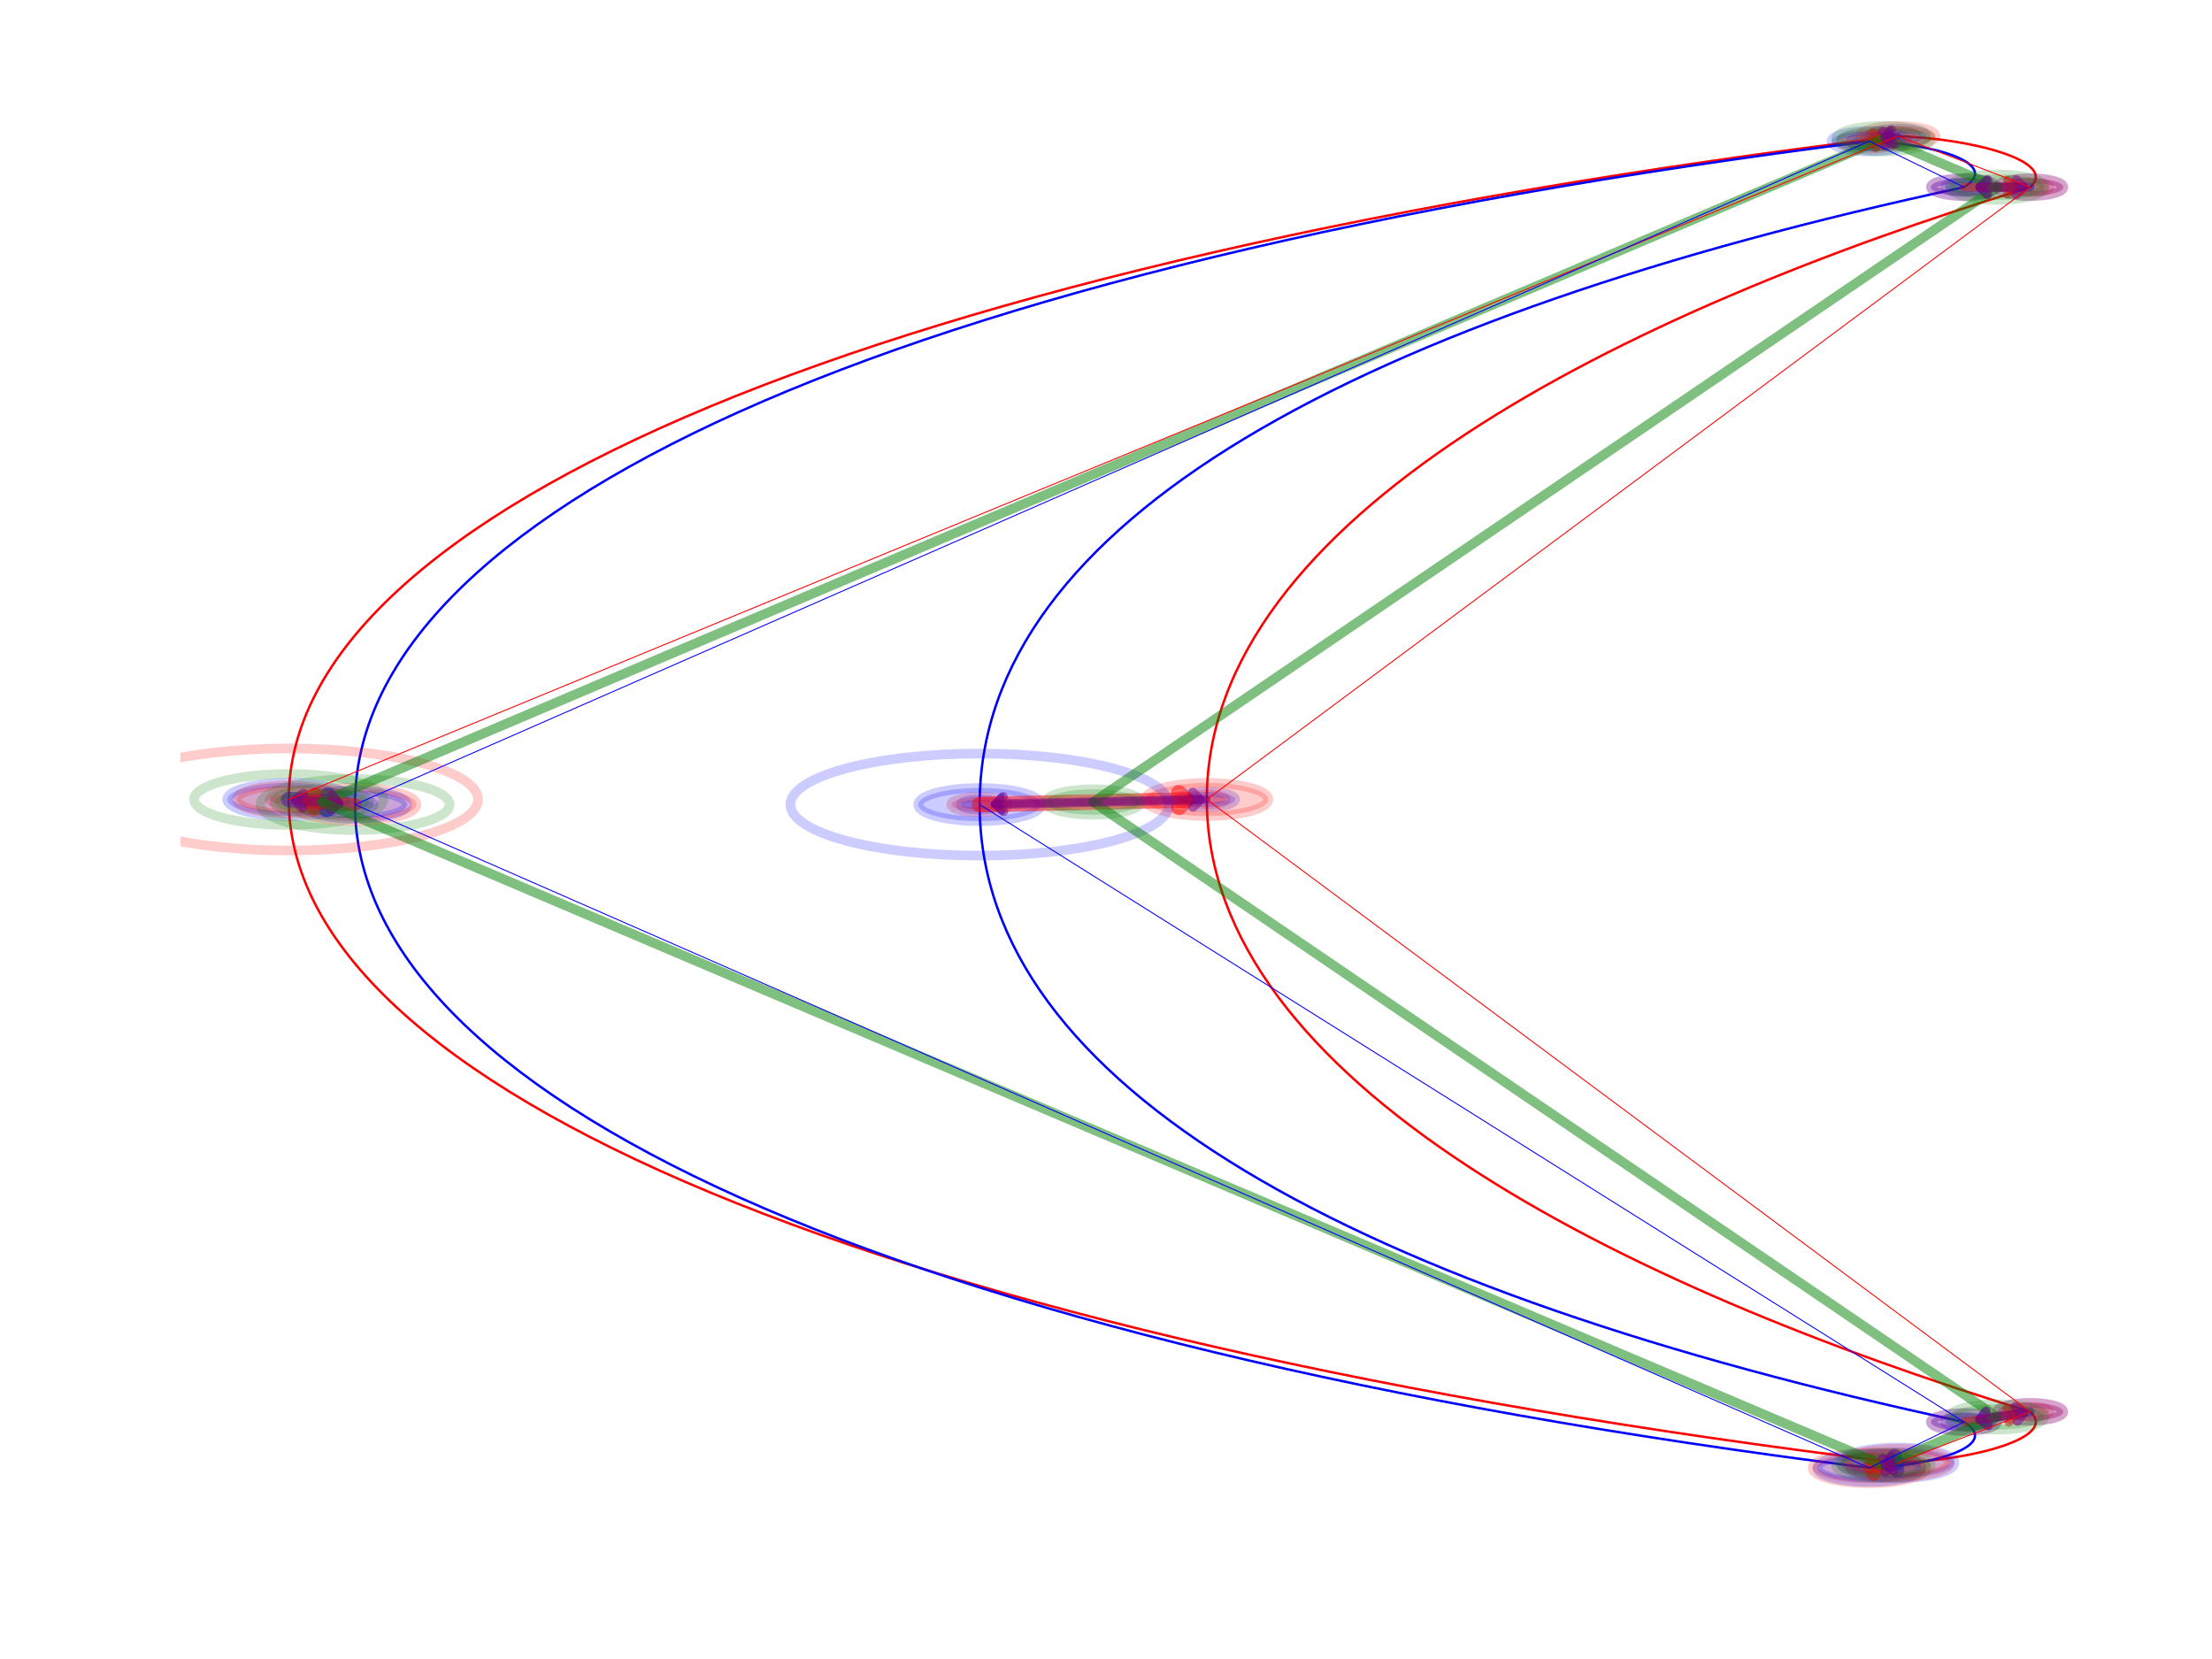<?xml version="1.0" encoding="utf-8" standalone="no"?>
<!DOCTYPE svg PUBLIC "-//W3C//DTD SVG 1.1//EN"
  "http://www.w3.org/Graphics/SVG/1.1/DTD/svg11.dtd">
<!-- Created with matplotlib (http://matplotlib.org/) -->
<svg height="345.6pt" version="1.1" viewBox="0 0 460.8 345.6" width="460.8pt" xmlns="http://www.w3.org/2000/svg" xmlns:xlink="http://www.w3.org/1999/xlink">
 <defs>
  <style type="text/css">
*{stroke-linecap:butt;stroke-linejoin:round;}
  </style>
 </defs>
 <g id="figure_1">
  <g id="patch_1">
   <path d="M 0 345.6 
L 460.8 345.6 
L 460.8 0 
L 0 0 
z
" style="fill:#ffffff;"/>
  </g>
  <g id="axes_1">
   <g id="patch_2">
    <path clip-path="url(#p6056373485)" d="M 60.152 167.607 
C 61.197 167.607 62.2 167.495 62.94 167.296 
C 63.679 167.097 64.095 166.826 64.095 166.544 
C 64.095 166.263 63.679 165.992 62.94 165.793 
C 62.2 165.593 61.197 165.481 60.152 165.481 
C 59.106 165.481 58.103 165.593 57.363 165.793 
C 56.624 165.992 56.208 166.263 56.208 166.544 
C 56.208 166.826 56.624 167.097 57.363 167.296 
C 58.103 167.495 59.106 167.607 60.152 167.607 
z
" style="fill:#ff0000;opacity:0.2;stroke:#ff0000;stroke-linejoin:miter;stroke-width:2;"/>
   </g>
   <g id="patch_3">
    <path clip-path="url(#p6056373485)" d="M 395.33 29.424 
C 396.376 29.424 397.379 29.312 398.118 29.112 
C 398.858 28.913 399.273 28.643 399.273 28.361 
C 399.273 28.079 398.858 27.808 398.118 27.609 
C 397.379 27.41 396.376 27.298 395.33 27.298 
C 394.284 27.298 393.281 27.41 392.542 27.609 
C 391.802 27.808 391.387 28.079 391.387 28.361 
C 391.387 28.643 391.802 28.913 392.542 29.112 
C 393.281 29.312 394.284 29.424 395.33 29.424 
z
" style="fill:#ff0000;opacity:0.2;stroke:#ff0000;stroke-linejoin:miter;stroke-width:2;"/>
   </g>
   <g id="patch_4">
    <path clip-path="url(#p6056373485)" d="M 422.933 40.053 
C 423.979 40.053 424.982 39.941 425.721 39.742 
C 426.461 39.543 426.876 39.272 426.876 38.99 
C 426.876 38.708 426.461 38.438 425.721 38.239 
C 424.982 38.039 423.979 37.927 422.933 37.927 
C 421.887 37.927 420.884 38.039 420.145 38.239 
C 419.405 38.438 418.99 38.708 418.99 38.99 
C 418.99 39.272 419.405 39.543 420.145 39.742 
C 420.884 39.941 421.887 40.053 422.933 40.053 
z
" style="fill:#ff0000;opacity:0.2;stroke:#ff0000;stroke-linejoin:miter;stroke-width:2;"/>
   </g>
   <g id="patch_5">
    <path clip-path="url(#p6056373485)" d="M 251.401 167.607 
C 252.446 167.607 253.449 167.495 254.189 167.296 
C 254.928 167.097 255.344 166.826 255.344 166.544 
C 255.344 166.263 254.928 165.992 254.189 165.793 
C 253.449 165.593 252.446 165.481 251.401 165.481 
C 250.355 165.481 249.352 165.593 248.612 165.793 
C 247.873 165.992 247.457 166.263 247.457 166.544 
C 247.457 166.826 247.873 167.097 248.612 167.296 
C 249.352 167.495 250.355 167.607 251.401 167.607 
z
" style="fill:#ff0000;opacity:0.2;stroke:#ff0000;stroke-linejoin:miter;stroke-width:2;"/>
   </g>
   <g id="patch_6">
    <path clip-path="url(#p6056373485)" d="M 422.933 295.161 
C 423.979 295.161 424.982 295.049 425.721 294.85 
C 426.461 294.651 426.876 294.38 426.876 294.099 
C 426.876 293.817 426.461 293.546 425.721 293.347 
C 424.982 293.148 423.979 293.036 422.933 293.036 
C 421.887 293.036 420.884 293.148 420.145 293.347 
C 419.405 293.546 418.99 293.817 418.99 294.099 
C 418.99 294.38 419.405 294.651 420.145 294.85 
C 420.884 295.049 421.887 295.161 422.933 295.161 
z
" style="fill:#ff0000;opacity:0.2;stroke:#ff0000;stroke-linejoin:miter;stroke-width:2;"/>
   </g>
   <g id="patch_7">
    <path clip-path="url(#p6056373485)" d="M 395.33 305.791 
C 396.376 305.791 397.379 305.679 398.118 305.48 
C 398.858 305.28 399.273 305.01 399.273 304.728 
C 399.273 304.446 398.858 304.176 398.118 303.976 
C 397.379 303.777 396.376 303.665 395.33 303.665 
C 394.284 303.665 393.281 303.777 392.542 303.976 
C 391.802 304.176 391.387 304.446 391.387 304.728 
C 391.387 305.01 391.802 305.28 392.542 305.48 
C 393.281 305.679 394.284 305.791 395.33 305.791 
z
" style="fill:#ff0000;opacity:0.2;stroke:#ff0000;stroke-linejoin:miter;stroke-width:2;"/>
   </g>
   <g id="patch_8">
    <path clip-path="url(#p6056373485)" d="M 204.081 168.67 
C 205.127 168.67 206.13 168.558 206.87 168.359 
C 207.609 168.16 208.025 167.889 208.025 167.607 
C 208.025 167.325 207.609 167.055 206.87 166.856 
C 206.13 166.656 205.127 166.544 204.081 166.544 
C 203.035 166.544 202.032 166.656 201.293 166.856 
C 200.553 167.055 200.138 167.325 200.138 167.607 
C 200.138 167.889 200.553 168.16 201.293 168.359 
C 202.032 168.558 203.035 168.67 204.081 168.67 
z
" style="fill:#0000ff;opacity:0.2;stroke:#0000ff;stroke-linejoin:miter;stroke-width:2;"/>
   </g>
   <g id="patch_9">
    <path clip-path="url(#p6056373485)" d="M 409.132 297.287 
C 410.177 297.287 411.18 297.175 411.92 296.976 
C 412.659 296.777 413.075 296.506 413.075 296.224 
C 413.075 295.943 412.659 295.672 411.92 295.473 
C 411.18 295.273 410.177 295.161 409.132 295.161 
C 408.086 295.161 407.083 295.273 406.343 295.473 
C 405.604 295.672 405.188 295.943 405.188 296.224 
C 405.188 296.506 405.604 296.777 406.343 296.976 
C 407.083 297.175 408.086 297.287 409.132 297.287 
z
" style="fill:#0000ff;opacity:0.2;stroke:#0000ff;stroke-linejoin:miter;stroke-width:2;"/>
   </g>
   <g id="patch_10">
    <path clip-path="url(#p6056373485)" d="M 389.415 306.854 
C 390.461 306.854 391.464 306.742 392.204 306.543 
C 392.943 306.343 393.359 306.073 393.359 305.791 
C 393.359 305.509 392.943 305.239 392.204 305.039 
C 391.464 304.84 390.461 304.728 389.415 304.728 
C 388.369 304.728 387.366 304.84 386.627 305.039 
C 385.887 305.239 385.472 305.509 385.472 305.791 
C 385.472 306.073 385.887 306.343 386.627 306.543 
C 387.366 306.742 388.369 306.854 389.415 306.854 
z
" style="fill:#0000ff;opacity:0.2;stroke:#0000ff;stroke-linejoin:miter;stroke-width:2;"/>
   </g>
   <g id="patch_11">
    <path clip-path="url(#p6056373485)" d="M 73.953 168.67 
C 74.999 168.67 76.002 168.558 76.741 168.359 
C 77.481 168.16 77.896 167.889 77.896 167.607 
C 77.896 167.325 77.481 167.055 76.741 166.856 
C 76.002 166.656 74.999 166.544 73.953 166.544 
C 72.907 166.544 71.904 166.656 71.165 166.856 
C 70.425 167.055 70.01 167.325 70.01 167.607 
C 70.01 167.889 70.425 168.16 71.165 168.359 
C 71.904 168.558 72.907 168.67 73.953 168.67 
z
" style="fill:#0000ff;opacity:0.2;stroke:#0000ff;stroke-linejoin:miter;stroke-width:2;"/>
   </g>
   <g id="patch_12">
    <path clip-path="url(#p6056373485)" d="M 389.415 30.487 
C 390.461 30.487 391.464 30.375 392.204 30.175 
C 392.943 29.976 393.359 29.706 393.359 29.424 
C 393.359 29.142 392.943 28.871 392.204 28.672 
C 391.464 28.473 390.461 28.361 389.415 28.361 
C 388.369 28.361 387.366 28.473 386.627 28.672 
C 385.887 28.871 385.472 29.142 385.472 29.424 
C 385.472 29.706 385.887 29.976 386.627 30.175 
C 387.366 30.375 388.369 30.487 389.415 30.487 
z
" style="fill:#0000ff;opacity:0.2;stroke:#0000ff;stroke-linejoin:miter;stroke-width:2;"/>
   </g>
   <g id="patch_13">
    <path clip-path="url(#p6056373485)" d="M 409.132 40.053 
C 410.177 40.053 411.18 39.941 411.92 39.742 
C 412.659 39.543 413.075 39.272 413.075 38.99 
C 413.075 38.708 412.659 38.438 411.92 38.239 
C 411.18 38.039 410.177 37.927 409.132 37.927 
C 408.086 37.927 407.083 38.039 406.343 38.239 
C 405.604 38.438 405.188 38.708 405.188 38.99 
C 405.188 39.272 405.604 39.543 406.343 39.742 
C 407.083 39.941 408.086 40.053 409.132 40.053 
z
" style="fill:#0000ff;opacity:0.2;stroke:#0000ff;stroke-linejoin:miter;stroke-width:2;"/>
   </g>
   <g id="patch_14">
    <path clip-path="url(#p6056373485)" d="M 60.152 166.544 
C 60.152 106.488 182.393 54.403 395.33 28.361 
C 411.103 28.892 428.848 33.676 422.933 38.99 
C 338.153 65.033 251.401 107.551 251.401 166.544 
C 251.401 225.538 338.153 268.056 422.933 294.099 
C 428.848 299.413 411.103 304.197 395.33 304.728 
C 182.393 278.686 60.152 226.601 60.152 166.544 
" style="fill:none;stroke:#ff0000;stroke-linejoin:miter;stroke-width:0.5;"/>
   </g>
   <g id="patch_15">
    <path clip-path="url(#p6056373485)" d="M 204.081 167.607 
C 204.081 226.601 282.947 269.119 409.132 296.224 
C 417.018 301.008 403.217 305.26 389.415 305.791 
C 182.393 279.749 73.953 227.664 73.953 167.607 
C 73.953 107.551 182.393 55.466 389.415 29.424 
C 403.217 29.955 417.018 34.207 409.132 38.99 
C 282.947 66.096 204.081 108.614 204.081 167.607 
" style="fill:none;stroke:#0000ff;stroke-linejoin:miter;stroke-width:0.5;"/>
   </g>
   <g id="[&quot;g_s&quot;:1,&quot;g_t&quot;:4,&quot;coords&quot;:[[86.0, -672.0],[93.0, -674.0]],&quot;certainty&quot;:12]">
    <path clip-path="url(#p6056373485)" d="M 60.152 169.999 
C 63.55 169.999 66.81 169.635 69.214 168.987 
C 71.617 168.339 72.967 167.461 72.967 166.544 
C 72.967 165.628 71.617 164.749 69.214 164.102 
C 66.81 163.454 63.55 163.09 60.152 163.09 
C 56.753 163.09 53.493 163.454 51.09 164.102 
C 48.686 164.749 47.336 165.628 47.336 166.544 
C 47.336 167.461 48.686 168.339 51.09 168.987 
C 53.493 169.635 56.753 169.999 60.152 169.999 
z
" style="fill:#0000ff;opacity:0.2;stroke:#0000ff;stroke-linejoin:miter;stroke-width:2;"/>
   </g>
   <g id="[&quot;g_s&quot;:4,&quot;g_t&quot;:1,&quot;coords&quot;:[[93.0, -674.0],[86.0, -672.0]],&quot;certainty&quot;:12]">
    <path clip-path="url(#p6056373485)" d="M 73.953 171.062 
C 77.352 171.062 80.612 170.698 83.015 170.05 
C 85.418 169.402 86.769 168.524 86.769 167.607 
C 86.769 166.691 85.418 165.812 83.015 165.165 
C 80.612 164.517 77.352 164.153 73.953 164.153 
C 70.554 164.153 67.294 164.517 64.891 165.165 
C 62.488 165.812 61.137 166.691 61.137 167.607 
C 61.137 168.524 62.488 169.402 64.891 170.05 
C 67.294 170.698 70.554 171.062 73.953 171.062 
z
" style="fill:#ff0000;opacity:0.2;stroke:#ff0000;stroke-linejoin:miter;stroke-width:2;"/>
   </g>
   <g id="patch_16">
    <path d="M 60.152 166.544 
Q 66.057 166.999 69.67 167.278 
" style="fill:none;opacity:0.5;stroke:#0000ff;stroke-linecap:round;stroke-width:3.25;"/>
    <path d="M 68.29 165.667 
L 69.67 167.278 
L 68.06 168.658 
" style="fill:none;opacity:0.5;stroke:#0000ff;stroke-linecap:round;stroke-width:3.25;"/>
   </g>
   <g id="[&quot;g_s&quot;:2,&quot;g_t&quot;:5,&quot;coords&quot;:[[256.0, -412.0],[253.0, -414.0]],&quot;certainty&quot;:5]">
    <path clip-path="url(#p6056373485)" d="M 395.33 29.955 
C 396.899 29.955 398.403 29.787 399.513 29.488 
C 400.622 29.189 401.245 28.784 401.245 28.361 
C 401.245 27.938 400.622 27.532 399.513 27.233 
C 398.403 26.934 396.899 26.766 395.33 26.766 
C 393.762 26.766 392.257 26.934 391.148 27.233 
C 390.038 27.532 389.415 27.938 389.415 28.361 
C 389.415 28.784 390.038 29.189 391.148 29.488 
C 392.257 29.787 393.762 29.955 395.33 29.955 
z
" style="fill:#0000ff;opacity:0.2;stroke:#0000ff;stroke-linejoin:miter;stroke-width:2;"/>
   </g>
   <g id="[&quot;g_s&quot;:5,&quot;g_t&quot;:2,&quot;coords&quot;:[[253.0, -414.0],[256.0, -412.0]],&quot;certainty&quot;:5]">
    <path clip-path="url(#p6056373485)" d="M 389.415 31.018 
C 390.984 31.018 392.489 30.85 393.598 30.551 
C 394.707 30.252 395.33 29.847 395.33 29.424 
C 395.33 29.001 394.707 28.595 393.598 28.296 
C 392.489 27.997 390.984 27.829 389.415 27.829 
C 387.847 27.829 386.342 27.997 385.233 28.296 
C 384.124 28.595 383.5 29.001 383.5 29.424 
C 383.5 29.847 384.124 30.252 385.233 30.551 
C 386.342 30.85 387.847 31.018 389.415 31.018 
z
" style="fill:#ff0000;opacity:0.2;stroke:#ff0000;stroke-linejoin:miter;stroke-width:2;"/>
   </g>
   <g id="patch_17">
    <path d="M 395.33 28.361 
Q 393.356 28.716 392.426 28.883 
" style="fill:none;opacity:0.5;stroke:#0000ff;stroke-linecap:round;stroke-width:1.5;"/>
    <path d="M 394.168 30.094 
L 392.426 28.883 
L 393.637 27.141 
" style="fill:none;opacity:0.5;stroke:#0000ff;stroke-linecap:round;stroke-width:1.5;"/>
   </g>
   <g id="[&quot;g_s&quot;:3,&quot;g_t&quot;:6,&quot;coords&quot;:[[270.0, -432.0],[263.0, -432.0]],&quot;certainty&quot;:6]">
    <path clip-path="url(#p6056373485)" d="M 422.933 40.85 
C 424.763 40.85 426.519 40.654 427.813 40.306 
C 429.107 39.957 429.834 39.484 429.834 38.99 
C 429.834 38.497 429.107 38.024 427.813 37.675 
C 426.519 37.326 424.763 37.13 422.933 37.13 
C 421.103 37.13 419.348 37.326 418.054 37.675 
C 416.759 38.024 416.032 38.497 416.032 38.99 
C 416.032 39.484 416.759 39.957 418.054 40.306 
C 419.348 40.654 421.103 40.85 422.933 40.85 
z
" style="fill:#0000ff;opacity:0.2;stroke:#0000ff;stroke-linejoin:miter;stroke-width:2;"/>
   </g>
   <g id="[&quot;g_s&quot;:6,&quot;g_t&quot;:3,&quot;coords&quot;:[[263.0, -432.0],[270.0, -432.0]],&quot;certainty&quot;:6]">
    <path clip-path="url(#p6056373485)" d="M 409.132 40.85 
C 410.962 40.85 412.717 40.654 414.011 40.306 
C 415.305 39.957 416.032 39.484 416.032 38.99 
C 416.032 38.497 415.305 38.024 414.011 37.675 
C 412.717 37.326 410.962 37.13 409.132 37.13 
C 407.302 37.13 405.546 37.326 404.252 37.675 
C 402.958 38.024 402.231 38.497 402.231 38.99 
C 402.231 39.484 402.958 39.957 404.252 40.306 
C 405.546 40.654 407.302 40.85 409.132 40.85 
z
" style="fill:#ff0000;opacity:0.2;stroke:#ff0000;stroke-linejoin:miter;stroke-width:2;"/>
   </g>
   <g id="patch_18">
    <path d="M 422.933 38.99 
Q 417.031 38.99 412.367 38.99 
" style="fill:none;opacity:0.5;stroke:#0000ff;stroke-linecap:round;stroke-width:1.75;"/>
    <path d="M 413.867 40.49 
L 412.367 38.99 
L 413.867 37.49 
" style="fill:none;opacity:0.5;stroke:#0000ff;stroke-linecap:round;stroke-width:1.75;"/>
   </g>
   <g id="[&quot;g_s&quot;:4,&quot;g_t&quot;:1,&quot;coords&quot;:[[183.0, -672.0],[159.0, -674.0]],&quot;certainty&quot;:5]">
    <path clip-path="url(#p6056373485)" d="M 251.401 168.139 
C 252.969 168.139 254.474 167.971 255.583 167.672 
C 256.692 167.373 257.315 166.967 257.315 166.544 
C 257.315 166.122 256.692 165.716 255.583 165.417 
C 254.474 165.118 252.969 164.95 251.401 164.95 
C 249.832 164.95 248.327 165.118 247.218 165.417 
C 246.109 165.716 245.486 166.122 245.486 166.544 
C 245.486 166.967 246.109 167.373 247.218 167.672 
C 248.327 167.971 249.832 168.139 251.401 168.139 
z
" style="fill:#0000ff;opacity:0.2;stroke:#0000ff;stroke-linejoin:miter;stroke-width:2;"/>
   </g>
   <g id="[&quot;g_s&quot;:1,&quot;g_t&quot;:4,&quot;coords&quot;:[[159.0, -674.0],[183.0, -672.0]],&quot;certainty&quot;:5]">
    <path clip-path="url(#p6056373485)" d="M 204.081 169.202 
C 205.65 169.202 207.155 169.034 208.264 168.735 
C 209.373 168.436 209.996 168.03 209.996 167.607 
C 209.996 167.185 209.373 166.779 208.264 166.48 
C 207.155 166.181 205.65 166.013 204.081 166.013 
C 202.513 166.013 201.008 166.181 199.899 166.48 
C 198.79 166.779 198.166 167.185 198.166 167.607 
C 198.166 168.03 198.79 168.436 199.899 168.735 
C 201.008 169.034 202.513 169.202 204.081 169.202 
z
" style="fill:#ff0000;opacity:0.2;stroke:#ff0000;stroke-linejoin:miter;stroke-width:2;"/>
   </g>
   <g id="patch_19">
    <path d="M 251.401 166.544 
Q 228.742 167.053 207.143 167.539 
" style="fill:none;opacity:0.5;stroke:#0000ff;stroke-linecap:round;stroke-width:1.5;"/>
    <path d="M 208.676 169.005 
L 207.143 167.539 
L 208.609 166.005 
" style="fill:none;opacity:0.5;stroke:#0000ff;stroke-linecap:round;stroke-width:1.5;"/>
   </g>
   <g id="[&quot;g_s&quot;:5,&quot;g_t&quot;:2,&quot;coords&quot;:[[270.0, -912.0],[263.0, -916.0]],&quot;certainty&quot;:6]">
    <path clip-path="url(#p6056373485)" d="M 422.933 295.959 
C 424.763 295.959 426.519 295.763 427.813 295.414 
C 429.107 295.065 429.834 294.592 429.834 294.099 
C 429.834 293.605 429.107 293.132 427.813 292.783 
C 426.519 292.434 424.763 292.238 422.933 292.238 
C 421.103 292.238 419.348 292.434 418.054 292.783 
C 416.759 293.132 416.032 293.605 416.032 294.099 
C 416.032 294.592 416.759 295.065 418.054 295.414 
C 419.348 295.763 421.103 295.959 422.933 295.959 
z
" style="fill:#0000ff;opacity:0.2;stroke:#0000ff;stroke-linejoin:miter;stroke-width:2;"/>
   </g>
   <g id="[&quot;g_s&quot;:2,&quot;g_t&quot;:5,&quot;coords&quot;:[[263.0, -916.0],[270.0, -912.0]],&quot;certainty&quot;:6]">
    <path clip-path="url(#p6056373485)" d="M 409.132 298.085 
C 410.962 298.085 412.717 297.889 414.011 297.54 
C 415.305 297.191 416.032 296.718 416.032 296.224 
C 416.032 295.731 415.305 295.258 414.011 294.909 
C 412.717 294.56 410.962 294.364 409.132 294.364 
C 407.302 294.364 405.546 294.56 404.252 294.909 
C 402.958 295.258 402.231 295.731 402.231 296.224 
C 402.231 296.718 402.958 297.191 404.252 297.54 
C 405.546 297.889 407.302 298.085 409.132 298.085 
z
" style="fill:#ff0000;opacity:0.2;stroke:#ff0000;stroke-linejoin:miter;stroke-width:2;"/>
   </g>
   <g id="patch_20">
    <path d="M 422.933 294.099 
Q 417.021 295.009 412.333 295.731 
" style="fill:none;opacity:0.5;stroke:#0000ff;stroke-linecap:round;stroke-width:1.75;"/>
    <path d="M 414.043 296.986 
L 412.333 295.731 
L 413.587 294.021 
" style="fill:none;opacity:0.5;stroke:#0000ff;stroke-linecap:round;stroke-width:1.75;"/>
   </g>
   <g id="[&quot;g_s&quot;:6,&quot;g_t&quot;:3,&quot;coords&quot;:[[256.0, -932.0],[253.0, -934.0]],&quot;certainty&quot;:11]">
    <path clip-path="url(#p6056373485)" d="M 395.33 307.917 
C 398.467 307.917 401.477 307.581 403.695 306.983 
C 405.914 306.385 407.16 305.574 407.16 304.728 
C 407.16 303.882 405.914 303.071 403.695 302.473 
C 401.477 301.875 398.467 301.539 395.33 301.539 
C 392.193 301.539 389.184 301.875 386.965 302.473 
C 384.747 303.071 383.5 303.882 383.5 304.728 
C 383.5 305.574 384.747 306.385 386.965 306.983 
C 389.184 307.581 392.193 307.917 395.33 307.917 
z
" style="fill:#0000ff;opacity:0.2;stroke:#0000ff;stroke-linejoin:miter;stroke-width:2;"/>
   </g>
   <g id="[&quot;g_s&quot;:3,&quot;g_t&quot;:6,&quot;coords&quot;:[[253.0, -934.0],[256.0, -932.0]],&quot;certainty&quot;:11]">
    <path clip-path="url(#p6056373485)" d="M 389.415 308.98 
C 392.553 308.98 395.562 308.644 397.78 308.046 
C 399.999 307.448 401.245 306.637 401.245 305.791 
C 401.245 304.945 399.999 304.134 397.78 303.536 
C 395.562 302.938 392.553 302.602 389.415 302.602 
C 386.278 302.602 383.269 302.938 381.05 303.536 
C 378.832 304.134 377.585 304.945 377.585 305.791 
C 377.585 306.637 378.832 307.448 381.05 308.046 
C 383.269 308.644 386.278 308.98 389.415 308.98 
z
" style="fill:#ff0000;opacity:0.2;stroke:#ff0000;stroke-linejoin:miter;stroke-width:2;"/>
   </g>
   <g id="patch_21">
    <path d="M 395.33 304.728 
Q 393.356 305.083 393.47 305.062 
" style="fill:none;opacity:0.5;stroke:#0000ff;stroke-linecap:round;stroke-width:3;"/>
    <path d="M 395.212 306.273 
L 393.47 305.062 
L 394.681 303.321 
" style="fill:none;opacity:0.5;stroke:#0000ff;stroke-linecap:round;stroke-width:3;"/>
   </g>
   <g id="[&quot;g_s&quot;:1,&quot;g_t&quot;:4,&quot;coords&quot;:[[159.0, -674.0],[183.0, -672.0]],&quot;certainty&quot;:12]">
    <path clip-path="url(#p6056373485)" d="M 204.081 171.062 
C 207.48 171.062 210.74 170.698 213.143 170.05 
C 215.547 169.402 216.897 168.524 216.897 167.607 
C 216.897 166.691 215.547 165.812 213.143 165.165 
C 210.74 164.517 207.48 164.153 204.081 164.153 
C 200.682 164.153 197.422 164.517 195.019 165.165 
C 192.616 165.812 191.266 166.691 191.266 167.607 
C 191.266 168.524 192.616 169.402 195.019 170.05 
C 197.422 170.698 200.682 171.062 204.081 171.062 
z
" style="fill:#0000ff;opacity:0.2;stroke:#0000ff;stroke-linejoin:miter;stroke-width:2;"/>
   </g>
   <g id="[&quot;g_s&quot;:4,&quot;g_t&quot;:1,&quot;coords&quot;:[[183.0, -672.0],[159.0, -674.0]],&quot;certainty&quot;:12]">
    <path clip-path="url(#p6056373485)" d="M 251.401 169.999 
C 254.799 169.999 258.059 169.635 260.463 168.987 
C 262.866 168.339 264.216 167.461 264.216 166.544 
C 264.216 165.628 262.866 164.749 260.463 164.102 
C 258.059 163.454 254.799 163.09 251.401 163.09 
C 248.002 163.09 244.742 163.454 242.339 164.102 
C 239.935 164.749 238.585 165.628 238.585 166.544 
C 238.585 167.461 239.935 168.339 242.339 168.987 
C 244.742 169.635 248.002 169.999 251.401 169.999 
z
" style="fill:#ff0000;opacity:0.2;stroke:#ff0000;stroke-linejoin:miter;stroke-width:2;"/>
   </g>
   <g id="patch_22">
    <path d="M 204.081 167.607 
Q 226.74 167.098 247.102 166.641 
" style="fill:none;opacity:0.5;stroke:#ff0000;stroke-linecap:round;stroke-width:3.25;"/>
    <path d="M 245.568 165.175 
L 247.102 166.641 
L 245.636 168.174 
" style="fill:none;opacity:0.5;stroke:#ff0000;stroke-linecap:round;stroke-width:3.25;"/>
   </g>
   <g id="[&quot;g_s&quot;:2,&quot;g_t&quot;:5,&quot;coords&quot;:[[263.0, -916.0],[270.0, -912.0]],&quot;certainty&quot;:6]">
    <path clip-path="url(#p6056373485)" d="M 409.132 298.085 
C 410.962 298.085 412.717 297.889 414.011 297.54 
C 415.305 297.191 416.032 296.718 416.032 296.224 
C 416.032 295.731 415.305 295.258 414.011 294.909 
C 412.717 294.56 410.962 294.364 409.132 294.364 
C 407.302 294.364 405.546 294.56 404.252 294.909 
C 402.958 295.258 402.231 295.731 402.231 296.224 
C 402.231 296.718 402.958 297.191 404.252 297.54 
C 405.546 297.889 407.302 298.085 409.132 298.085 
z
" style="fill:#0000ff;opacity:0.2;stroke:#0000ff;stroke-linejoin:miter;stroke-width:2;"/>
   </g>
   <g id="[&quot;g_s&quot;:5,&quot;g_t&quot;:2,&quot;coords&quot;:[[270.0, -912.0],[263.0, -916.0]],&quot;certainty&quot;:6]">
    <path clip-path="url(#p6056373485)" d="M 422.933 295.959 
C 424.763 295.959 426.519 295.763 427.813 295.414 
C 429.107 295.065 429.834 294.592 429.834 294.099 
C 429.834 293.605 429.107 293.132 427.813 292.783 
C 426.519 292.434 424.763 292.238 422.933 292.238 
C 421.103 292.238 419.348 292.434 418.054 292.783 
C 416.759 293.132 416.032 293.605 416.032 294.099 
C 416.032 294.592 416.759 295.065 418.054 295.414 
C 419.348 295.763 421.103 295.959 422.933 295.959 
z
" style="fill:#ff0000;opacity:0.2;stroke:#ff0000;stroke-linejoin:miter;stroke-width:2;"/>
   </g>
   <g id="patch_23">
    <path d="M 409.132 296.224 
Q 415.043 295.314 419.732 294.592 
" style="fill:none;opacity:0.5;stroke:#ff0000;stroke-linecap:round;stroke-width:1.75;"/>
    <path d="M 418.021 293.337 
L 419.732 294.592 
L 418.478 296.302 
" style="fill:none;opacity:0.5;stroke:#ff0000;stroke-linecap:round;stroke-width:1.75;"/>
   </g>
   <g id="[&quot;g_s&quot;:3,&quot;g_t&quot;:6,&quot;coords&quot;:[[253.0, -934.0],[256.0, -932.0]],&quot;certainty&quot;:10]">
    <path clip-path="url(#p6056373485)" d="M 389.415 308.714 
C 392.291 308.714 395.05 308.406 397.083 307.858 
C 399.117 307.31 400.259 306.566 400.259 305.791 
C 400.259 305.016 399.117 304.272 397.083 303.724 
C 395.05 303.176 392.291 302.868 389.415 302.868 
C 386.539 302.868 383.781 303.176 381.747 303.724 
C 379.714 304.272 378.571 305.016 378.571 305.791 
C 378.571 306.566 379.714 307.31 381.747 307.858 
C 383.781 308.406 386.539 308.714 389.415 308.714 
z
" style="fill:#0000ff;opacity:0.2;stroke:#0000ff;stroke-linejoin:miter;stroke-width:2;"/>
   </g>
   <g id="[&quot;g_s&quot;:6,&quot;g_t&quot;:3,&quot;coords&quot;:[[256.0, -932.0],[253.0, -934.0]],&quot;certainty&quot;:10]">
    <path clip-path="url(#p6056373485)" d="M 395.33 307.651 
C 398.206 307.651 400.964 307.343 402.998 306.795 
C 405.032 306.247 406.174 305.503 406.174 304.728 
C 406.174 303.953 405.032 303.209 402.998 302.661 
C 400.964 302.113 398.206 301.805 395.33 301.805 
C 392.454 301.805 389.696 302.113 387.662 302.661 
C 385.629 303.209 384.486 303.953 384.486 304.728 
C 384.486 305.503 385.629 306.247 387.662 306.795 
C 389.696 307.343 392.454 307.651 395.33 307.651 
z
" style="fill:#ff0000;opacity:0.2;stroke:#ff0000;stroke-linejoin:miter;stroke-width:2;"/>
   </g>
   <g id="patch_24">
    <path d="M 389.415 305.791 
Q 391.389 305.436 391.449 305.425 
" style="fill:none;opacity:0.5;stroke:#ff0000;stroke-linecap:round;stroke-width:2.75;"/>
    <path d="M 389.708 304.214 
L 391.449 305.425 
L 390.238 307.167 
" style="fill:none;opacity:0.5;stroke:#ff0000;stroke-linecap:round;stroke-width:2.75;"/>
   </g>
   <g id="[&quot;g_s&quot;:4,&quot;g_t&quot;:1,&quot;coords&quot;:[[93.0, -674.0],[86.0, -672.0]],&quot;certainty&quot;:10]">
    <path clip-path="url(#p6056373485)" d="M 73.953 170.53 
C 76.829 170.53 79.587 170.222 81.621 169.674 
C 83.655 169.126 84.797 168.383 84.797 167.607 
C 84.797 166.832 83.655 166.089 81.621 165.54 
C 79.587 164.992 76.829 164.684 73.953 164.684 
C 71.077 164.684 68.319 164.992 66.285 165.54 
C 64.252 166.089 63.109 166.832 63.109 167.607 
C 63.109 168.383 64.252 169.126 66.285 169.674 
C 68.319 170.222 71.077 170.53 73.953 170.53 
z
" style="fill:#0000ff;opacity:0.2;stroke:#0000ff;stroke-linejoin:miter;stroke-width:2;"/>
   </g>
   <g id="[&quot;g_s&quot;:1,&quot;g_t&quot;:4,&quot;coords&quot;:[[86.0, -672.0],[93.0, -674.0]],&quot;certainty&quot;:10]">
    <path clip-path="url(#p6056373485)" d="M 60.152 169.468 
C 63.028 169.468 65.786 169.16 67.82 168.611 
C 69.853 168.063 70.996 167.32 70.996 166.544 
C 70.996 165.769 69.853 165.026 67.82 164.477 
C 65.786 163.929 63.028 163.621 60.152 163.621 
C 57.276 163.621 54.517 163.929 52.484 164.477 
C 50.45 165.026 49.308 165.769 49.308 166.544 
C 49.308 167.32 50.45 168.063 52.484 168.611 
C 54.517 169.16 57.276 169.468 60.152 169.468 
z
" style="fill:#ff0000;opacity:0.2;stroke:#ff0000;stroke-linejoin:miter;stroke-width:2;"/>
   </g>
   <g id="patch_25">
    <path d="M 73.953 167.607 
Q 68.048 167.153 64.082 166.847 
" style="fill:none;opacity:0.5;stroke:#ff0000;stroke-linecap:round;stroke-width:2.75;"/>
    <path d="M 65.462 168.458 
L 64.082 166.847 
L 65.693 165.467 
" style="fill:none;opacity:0.5;stroke:#ff0000;stroke-linecap:round;stroke-width:2.75;"/>
   </g>
   <g id="[&quot;g_s&quot;:5,&quot;g_t&quot;:2,&quot;coords&quot;:[[253.0, -414.0],[256.0, -412.0]],&quot;certainty&quot;:7]">
    <path clip-path="url(#p6056373485)" d="M 389.415 31.55 
C 391.507 31.55 393.513 31.326 394.992 30.927 
C 396.471 30.528 397.302 29.988 397.302 29.424 
C 397.302 28.86 396.471 28.319 394.992 27.92 
C 393.513 27.522 391.507 27.298 389.415 27.298 
C 387.324 27.298 385.318 27.522 383.839 27.92 
C 382.36 28.319 381.529 28.86 381.529 29.424 
C 381.529 29.988 382.36 30.528 383.839 30.927 
C 385.318 31.326 387.324 31.55 389.415 31.55 
z
" style="fill:#0000ff;opacity:0.2;stroke:#0000ff;stroke-linejoin:miter;stroke-width:2;"/>
   </g>
   <g id="[&quot;g_s&quot;:2,&quot;g_t&quot;:5,&quot;coords&quot;:[[256.0, -412.0],[253.0, -414.0]],&quot;certainty&quot;:7]">
    <path clip-path="url(#p6056373485)" d="M 395.33 30.487 
C 397.422 30.487 399.428 30.263 400.907 29.864 
C 402.386 29.465 403.217 28.925 403.217 28.361 
C 403.217 27.797 402.386 27.256 400.907 26.858 
C 399.428 26.459 397.422 26.235 395.33 26.235 
C 393.239 26.235 391.232 26.459 389.754 26.858 
C 388.275 27.256 387.444 27.797 387.444 28.361 
C 387.444 28.925 388.275 29.465 389.754 29.864 
C 391.232 30.263 393.239 30.487 395.33 30.487 
z
" style="fill:#ff0000;opacity:0.2;stroke:#ff0000;stroke-linejoin:miter;stroke-width:2;"/>
   </g>
   <g id="patch_26">
    <path d="M 389.415 29.424 
Q 391.389 29.069 391.971 28.964 
" style="fill:none;opacity:0.5;stroke:#ff0000;stroke-linecap:round;stroke-width:2;"/>
    <path d="M 390.23 27.753 
L 391.971 28.964 
L 390.76 30.706 
" style="fill:none;opacity:0.5;stroke:#ff0000;stroke-linecap:round;stroke-width:2;"/>
   </g>
   <g id="[&quot;g_s&quot;:6,&quot;g_t&quot;:3,&quot;coords&quot;:[[263.0, -432.0],[270.0, -432.0]],&quot;certainty&quot;:6]">
    <path clip-path="url(#p6056373485)" d="M 409.132 40.85 
C 410.962 40.85 412.717 40.654 414.011 40.306 
C 415.305 39.957 416.032 39.484 416.032 38.99 
C 416.032 38.497 415.305 38.024 414.011 37.675 
C 412.717 37.326 410.962 37.13 409.132 37.13 
C 407.302 37.13 405.546 37.326 404.252 37.675 
C 402.958 38.024 402.231 38.497 402.231 38.99 
C 402.231 39.484 402.958 39.957 404.252 40.306 
C 405.546 40.654 407.302 40.85 409.132 40.85 
z
" style="fill:#0000ff;opacity:0.2;stroke:#0000ff;stroke-linejoin:miter;stroke-width:2;"/>
   </g>
   <g id="[&quot;g_s&quot;:3,&quot;g_t&quot;:6,&quot;coords&quot;:[[270.0, -432.0],[263.0, -432.0]],&quot;certainty&quot;:6]">
    <path clip-path="url(#p6056373485)" d="M 422.933 40.85 
C 424.763 40.85 426.519 40.654 427.813 40.306 
C 429.107 39.957 429.834 39.484 429.834 38.99 
C 429.834 38.497 429.107 38.024 427.813 37.675 
C 426.519 37.326 424.763 37.13 422.933 37.13 
C 421.103 37.13 419.348 37.326 418.054 37.675 
C 416.759 38.024 416.032 38.497 416.032 38.99 
C 416.032 39.484 416.759 39.957 418.054 40.306 
C 419.348 40.654 421.103 40.85 422.933 40.85 
z
" style="fill:#ff0000;opacity:0.2;stroke:#ff0000;stroke-linejoin:miter;stroke-width:2;"/>
   </g>
   <g id="patch_27">
    <path d="M 409.132 38.99 
Q 415.033 38.99 419.698 38.99 
" style="fill:none;opacity:0.5;stroke:#ff0000;stroke-linecap:round;stroke-width:1.75;"/>
    <path d="M 418.198 37.49 
L 419.698 38.99 
L 418.198 40.49 
" style="fill:none;opacity:0.5;stroke:#ff0000;stroke-linecap:round;stroke-width:1.75;"/>
   </g>
   <g id="patch_28">
    <path clip-path="url(#p6056373485)" d="M 67.052 169.733 
C 69.667 169.733 72.174 169.453 74.023 168.955 
C 75.872 168.457 76.911 167.781 76.911 167.076 
C 76.911 166.371 75.872 165.695 74.023 165.197 
C 72.174 164.698 69.667 164.418 67.052 164.418 
C 64.438 164.418 61.93 164.698 60.082 165.197 
C 58.233 165.695 57.194 166.371 57.194 167.076 
C 57.194 167.781 58.233 168.457 60.082 168.955 
C 61.93 169.453 64.438 169.733 67.052 169.733 
z
" style="fill:#008000;opacity:0.2;stroke:#008000;stroke-linejoin:miter;stroke-width:2;"/>
   </g>
   <g id="patch_29">
    <path clip-path="url(#p6056373485)" d="M 392.373 31.55 
C 394.987 31.55 397.495 31.27 399.344 30.771 
C 401.192 30.273 402.231 29.597 402.231 28.892 
C 402.231 28.187 401.192 27.512 399.344 27.013 
C 397.495 26.515 394.987 26.235 392.373 26.235 
C 389.758 26.235 387.251 26.515 385.402 27.013 
C 383.553 27.512 382.515 28.187 382.515 28.892 
C 382.515 29.597 383.553 30.273 385.402 30.771 
C 387.251 31.27 389.758 31.55 392.373 31.55 
z
" style="fill:#008000;opacity:0.2;stroke:#008000;stroke-linejoin:miter;stroke-width:2;"/>
   </g>
   <g id="patch_30">
    <path clip-path="url(#p6056373485)" d="M 416.032 41.648 
C 418.647 41.648 421.154 41.368 423.003 40.869 
C 424.852 40.371 425.891 39.695 425.891 38.99 
C 425.891 38.286 424.852 37.61 423.003 37.111 
C 421.154 36.613 418.647 36.333 416.032 36.333 
C 413.418 36.333 410.91 36.613 409.062 37.111 
C 407.213 37.61 406.174 38.286 406.174 38.99 
C 406.174 39.695 407.213 40.371 409.062 40.869 
C 410.91 41.368 413.418 41.648 416.032 41.648 
z
" style="fill:#008000;opacity:0.2;stroke:#008000;stroke-linejoin:miter;stroke-width:2;"/>
   </g>
   <g id="patch_31">
    <path clip-path="url(#p6056373485)" d="M 227.741 169.733 
C 230.355 169.733 232.863 169.453 234.712 168.955 
C 236.56 168.457 237.599 167.781 237.599 167.076 
C 237.599 166.371 236.56 165.695 234.712 165.197 
C 232.863 164.698 230.355 164.418 227.741 164.418 
C 225.126 164.418 222.619 164.698 220.77 165.197 
C 218.921 165.695 217.883 166.371 217.883 167.076 
C 217.883 167.781 218.921 168.457 220.77 168.955 
C 222.619 169.453 225.126 169.733 227.741 169.733 
z
" style="fill:#008000;opacity:0.2;stroke:#008000;stroke-linejoin:miter;stroke-width:2;"/>
   </g>
   <g id="patch_32">
    <path clip-path="url(#p6056373485)" d="M 416.032 297.819 
C 418.647 297.819 421.154 297.539 423.003 297.041 
C 424.852 296.542 425.891 295.866 425.891 295.161 
C 425.891 294.457 424.852 293.781 423.003 293.282 
C 421.154 292.784 418.647 292.504 416.032 292.504 
C 413.418 292.504 410.91 292.784 409.062 293.282 
C 407.213 293.781 406.174 294.457 406.174 295.161 
C 406.174 295.866 407.213 296.542 409.062 297.041 
C 410.91 297.539 413.418 297.819 416.032 297.819 
z
" style="fill:#008000;opacity:0.2;stroke:#008000;stroke-linejoin:miter;stroke-width:2;"/>
   </g>
   <g id="patch_33">
    <path clip-path="url(#p6056373485)" d="M 392.373 307.917 
C 394.987 307.917 397.495 307.637 399.344 307.139 
C 401.192 306.64 402.231 305.964 402.231 305.26 
C 402.231 304.555 401.192 303.879 399.344 303.38 
C 397.495 302.882 394.987 302.602 392.373 302.602 
C 389.758 302.602 387.251 302.882 385.402 303.38 
C 383.553 303.879 382.515 304.555 382.515 305.26 
C 382.515 305.964 383.553 306.64 385.402 307.139 
C 387.251 307.637 389.758 307.917 392.373 307.917 
z
" style="fill:#008000;opacity:0.2;stroke:#008000;stroke-linejoin:miter;stroke-width:2;"/>
   </g>
   <g id="patch_34">
    <path clip-path="url(#p6056373485)" d="M 60.152 177.174 
C 70.609 177.174 80.64 176.054 88.035 174.061 
C 95.43 172.067 99.584 169.363 99.584 166.544 
C 99.584 163.725 95.43 161.022 88.035 159.028 
C 80.64 157.035 70.609 155.915 60.152 155.915 
C 49.694 155.915 39.663 157.035 32.268 159.028 
C 24.874 161.022 20.719 163.725 20.719 166.544 
C 20.719 169.363 24.874 172.067 32.268 174.061 
C 39.663 176.054 49.694 177.174 60.152 177.174 
z
" style="fill:none;opacity:0.2;stroke:#ff0000;stroke-linejoin:miter;stroke-width:2;"/>
   </g>
   <g id="patch_35">
    <path clip-path="url(#p6056373485)" d="M 204.081 178.237 
C 214.539 178.237 224.57 177.117 231.964 175.124 
C 239.359 173.13 243.514 170.426 243.514 167.607 
C 243.514 164.788 239.359 162.084 231.964 160.091 
C 224.57 158.098 214.539 156.978 204.081 156.978 
C 193.624 156.978 183.593 158.098 176.198 160.091 
C 168.803 162.084 164.648 164.788 164.648 167.607 
C 164.648 170.426 168.803 173.13 176.198 175.124 
C 183.593 177.117 193.624 178.237 204.081 178.237 
z
" style="fill:none;opacity:0.2;stroke:#0000ff;stroke-linejoin:miter;stroke-width:2;"/>
   </g>
   <g id="patch_36">
    <path clip-path="url(#p6056373485)" d="M 60.152 171.859 
C 65.38 171.859 70.396 171.299 74.093 170.302 
C 77.791 169.306 79.868 167.954 79.868 166.544 
C 79.868 165.135 77.791 163.783 74.093 162.786 
C 70.396 161.79 65.38 161.23 60.152 161.23 
C 54.923 161.23 49.907 161.79 46.21 162.786 
C 42.513 163.783 40.435 165.135 40.435 166.544 
C 40.435 167.954 42.513 169.306 46.21 170.302 
C 49.907 171.299 54.923 171.859 60.152 171.859 
z
" style="fill:none;opacity:0.2;stroke:#008000;stroke-linejoin:miter;stroke-width:2;"/>
   </g>
   <g id="patch_37">
    <path clip-path="url(#p6056373485)" d="M 73.953 172.922 
C 79.182 172.922 84.197 172.362 87.895 171.365 
C 91.592 170.369 93.669 169.017 93.669 167.607 
C 93.669 166.198 91.592 164.846 87.895 163.849 
C 84.197 162.853 79.182 162.293 73.953 162.293 
C 68.724 162.293 63.709 162.853 60.012 163.849 
C 56.314 164.846 54.237 166.198 54.237 167.607 
C 54.237 169.017 56.314 170.369 60.012 171.365 
C 63.709 172.362 68.724 172.922 73.953 172.922 
z
" style="fill:none;opacity:0.2;stroke:#008000;stroke-linejoin:miter;stroke-width:2;"/>
   </g>
   <g id="patch_38">
    <path d="M 67.052 167.076 
Q 229.713 97.984 392.373 28.892 
" style="fill:none;opacity:0.5;stroke:#008000;stroke-linecap:round;stroke-width:2;"/>
   </g>
   <g id="patch_39">
    <path d="M 61.562 166.653 
Q 66.057 166.999 70.552 167.345 
" style="fill:none;opacity:0.5;stroke:#800080;stroke-linecap:round;stroke-width:2;"/>
    <path d="M 62.942 168.264 
L 61.562 166.653 
L 63.172 165.273 
" style="fill:none;opacity:0.5;stroke:#800080;stroke-linecap:round;stroke-width:2;"/>
    <path d="M 69.171 165.735 
L 70.552 167.345 
L 68.941 168.726 
" style="fill:none;opacity:0.5;stroke:#800080;stroke-linecap:round;stroke-width:2;"/>
   </g>
   <g id="patch_40">
    <path d="M 392.373 28.892 
Q 404.203 33.941 416.032 38.99 
" style="fill:none;opacity:0.5;stroke:#008000;stroke-linecap:round;stroke-width:2;"/>
   </g>
   <g id="patch_41">
    <path d="M 393.938 28.611 
Q 393.356 28.716 392.774 28.82 
" style="fill:none;opacity:0.5;stroke:#800080;stroke-linecap:round;stroke-width:2;"/>
    <path d="M 392.197 27.4 
L 393.938 28.611 
L 392.727 30.353 
" style="fill:none;opacity:0.5;stroke:#800080;stroke-linecap:round;stroke-width:2;"/>
    <path d="M 394.516 30.031 
L 392.774 28.82 
L 393.985 27.078 
" style="fill:none;opacity:0.5;stroke:#800080;stroke-linecap:round;stroke-width:2;"/>
   </g>
   <g id="patch_42">
    <path d="M 416.032 38.99 
Q 321.887 103.033 227.741 167.076 
" style="fill:none;opacity:0.5;stroke:#008000;stroke-linecap:round;stroke-width:2;"/>
   </g>
   <g id="patch_43">
    <path d="M 421.519 38.99 
Q 417.031 38.99 412.544 38.99 
" style="fill:none;opacity:0.5;stroke:#800080;stroke-linecap:round;stroke-width:2;"/>
    <path d="M 420.019 37.49 
L 421.519 38.99 
L 420.019 40.49 
" style="fill:none;opacity:0.5;stroke:#800080;stroke-linecap:round;stroke-width:2;"/>
    <path d="M 414.044 40.49 
L 412.544 38.99 
L 414.044 37.49 
" style="fill:none;opacity:0.5;stroke:#800080;stroke-linecap:round;stroke-width:2;"/>
   </g>
   <g id="patch_44">
    <path d="M 227.741 167.076 
Q 321.887 231.119 416.032 295.161 
" style="fill:none;opacity:0.5;stroke:#008000;stroke-linecap:round;stroke-width:2;"/>
   </g>
   <g id="patch_45">
    <path d="M 249.987 166.576 
Q 228.742 167.053 207.497 167.531 
" style="fill:none;opacity:0.5;stroke:#800080;stroke-linecap:round;stroke-width:2;"/>
    <path d="M 248.453 165.11 
L 249.987 166.576 
L 248.521 168.109 
" style="fill:none;opacity:0.5;stroke:#800080;stroke-linecap:round;stroke-width:2;"/>
    <path d="M 209.03 168.997 
L 207.497 167.531 
L 208.963 165.997 
" style="fill:none;opacity:0.5;stroke:#800080;stroke-linecap:round;stroke-width:2;"/>
   </g>
   <g id="patch_46">
    <path d="M 416.032 295.161 
Q 404.203 300.21 392.373 305.26 
" style="fill:none;opacity:0.5;stroke:#008000;stroke-linecap:round;stroke-width:2;"/>
   </g>
   <g id="patch_47">
    <path d="M 421.535 294.314 
Q 417.021 295.009 412.507 295.704 
" style="fill:none;opacity:0.5;stroke:#800080;stroke-linecap:round;stroke-width:2;"/>
    <path d="M 419.824 293.06 
L 421.535 294.314 
L 420.281 296.025 
" style="fill:none;opacity:0.5;stroke:#800080;stroke-linecap:round;stroke-width:2;"/>
    <path d="M 414.218 296.959 
L 412.507 295.704 
L 413.761 293.994 
" style="fill:none;opacity:0.5;stroke:#800080;stroke-linecap:round;stroke-width:2;"/>
   </g>
   <g id="patch_48">
    <path d="M 392.373 305.26 
Q 229.713 236.168 67.052 167.076 
" style="fill:none;opacity:0.5;stroke:#008000;stroke-linecap:round;stroke-width:2;"/>
   </g>
   <g id="patch_49">
    <path d="M 393.938 304.978 
Q 393.356 305.083 392.774 305.187 
" style="fill:none;opacity:0.5;stroke:#800080;stroke-linecap:round;stroke-width:2;"/>
    <path d="M 392.197 303.767 
L 393.938 304.978 
L 392.727 306.72 
" style="fill:none;opacity:0.5;stroke:#800080;stroke-linecap:round;stroke-width:2;"/>
    <path d="M 394.516 306.398 
L 392.774 305.187 
L 393.985 303.446 
" style="fill:none;opacity:0.5;stroke:#800080;stroke-linecap:round;stroke-width:2;"/>
   </g>
   <g id="line2d_1">
    <path clip-path="url(#p6056373485)" d="M 60.152 166.544 
L 395.33 28.361 
L 422.933 38.99 
L 251.401 166.544 
L 422.933 294.099 
L 395.33 304.728 
" style="fill:none;stroke:#ff0000;stroke-linecap:square;stroke-width:0.2;"/>
   </g>
   <g id="line2d_2">
    <path clip-path="url(#p6056373485)" d="M 204.081 167.607 
L 409.132 296.224 
L 389.415 305.791 
L 73.953 167.607 
L 389.415 29.424 
L 409.132 38.99 
" style="fill:none;stroke:#0000ff;stroke-linecap:square;stroke-width:0.2;"/>
   </g>
  </g>
 </g>
 <defs>
  <clipPath id="p6056373485">
   <rect height="307.512" width="409.904" x="37.576" y="13.32"/>
  </clipPath>
 </defs>
</svg>
